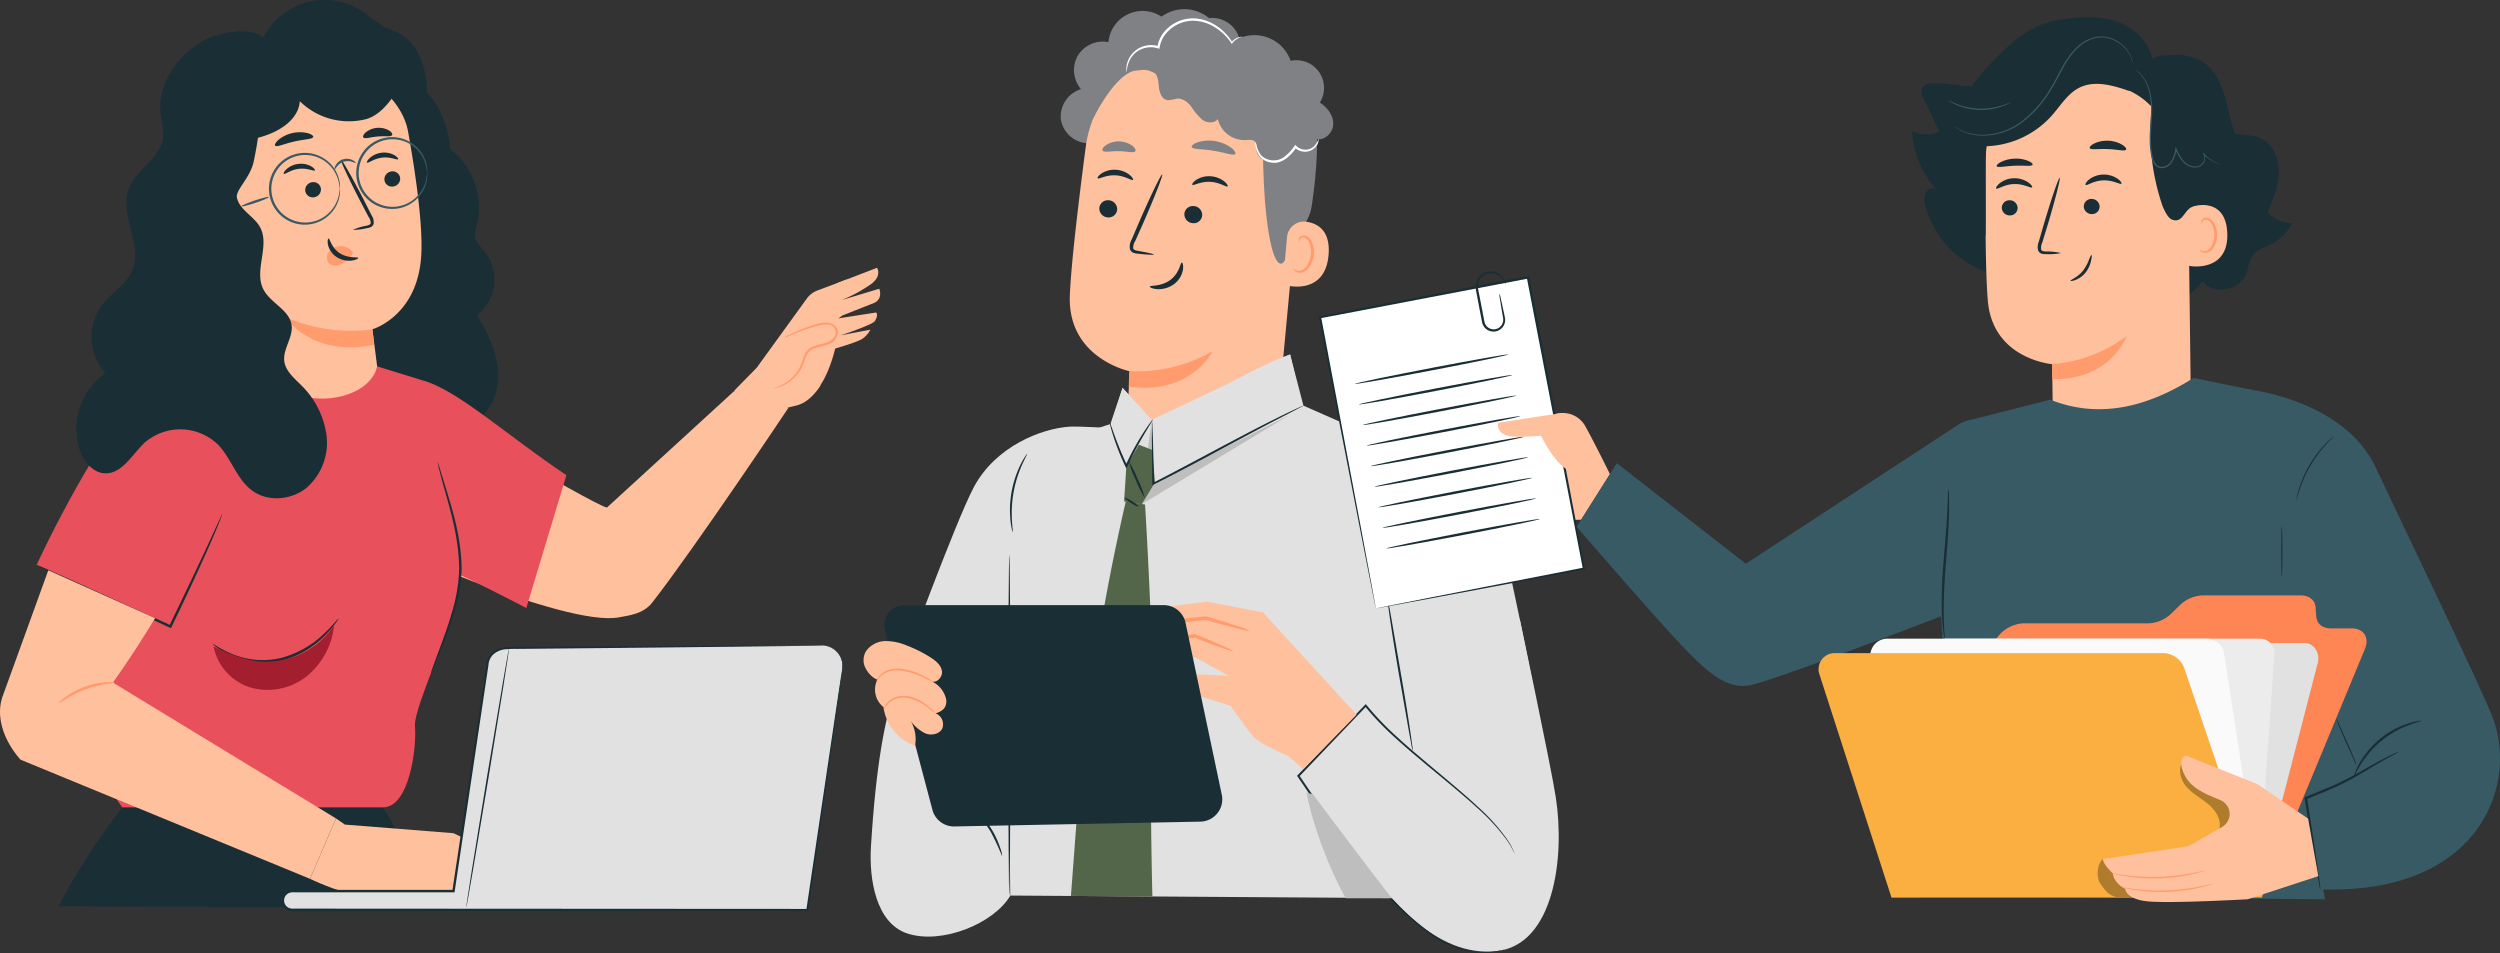<svg id="consejo" xmlns="http://www.w3.org/2000/svg" xmlns:xlink="http://www.w3.org/1999/xlink" width="636.629" height="242.717" viewBox="0 0 636.629 242.717">
  <rect x="0" y="0" width="636.629" height="242.717" fill="#333333" stroke="none"/>
  <defs>
    <clipPath id="clip-path">
      <rect id="Rectángulo_88" data-name="Rectángulo 88" width="636.629" height="242.717" fill="none"/>
    </clipPath>
    <clipPath id="clip-path-3">
      <rect id="Rectángulo_85" data-name="Rectángulo 85" width="120.978" height="76.883" fill="none"/>
    </clipPath>
    <clipPath id="clip-path-4">
      <rect id="Rectángulo_86" data-name="Rectángulo 86" width="40.115" height="34.74" fill="none"/>
    </clipPath>
  </defs>
  <g id="Grupo_76" data-name="Grupo 76" clip-path="url(#clip-path)">
    <g id="Grupo_75" data-name="Grupo 75">
      <g id="Grupo_74" data-name="Grupo 74" clip-path="url(#clip-path)">
        <path id="Trazado_232" data-name="Trazado 232" d="M268.619,8.232a7.19,7.19,0,0,0-7.277-4.022,9.83,9.83,0,0,0-12.1-.371,8.741,8.741,0,0,0-13.527,6.484,7.505,7.505,0,0,0-7.815,3.469,7.507,7.507,0,0,0,.831,8.509,7.269,7.269,0,0,0-5.093,7.92,7.269,7.269,0,0,0,7.368,5.863l35.9-19.717a7.19,7.19,0,0,0,1.716-8.136" transform="translate(46.544 0.403)" fill="#808184"/>
        <path id="Trazado_233" data-name="Trazado 233" d="M229.54,35.439A29.789,29.789,0,0,1,260.558,9.552l1.54.076c16.564,1.8,24.293,16.868,22.04,33.376l-5.154,55.2-.278,2.68-38.718,5.78.755-14.1S224.9,89.292,225.493,73.315c.288-7.717,2.174-23.559,4.047-37.876" transform="translate(46.943 1.981)" fill="#ffc09d"/>
        <path id="Trazado_234" data-name="Trazado 234" d="M238.027,79.109a38.78,38.78,0,0,0,21.227-5.084s-5.491,11.247-21.354,9.018Z" transform="translate(49.53 15.412)" fill="#ff9b6c"/>
        <path id="Trazado_235" data-name="Trazado 235" d="M231.707,44.16a2.284,2.284,0,0,0,2.084,2.41,2.183,2.183,0,0,0,2.453-1.939,2.283,2.283,0,0,0-2.082-2.412,2.185,2.185,0,0,0-2.455,1.94" transform="translate(48.239 8.787)" fill="#1a2e35"/>
        <path id="Trazado_236" data-name="Trazado 236" d="M231.365,37.955c.267.312,2.059-.882,4.513-.753,2.453.093,4.19,1.445,4.472,1.157.138-.127-.124-.678-.88-1.288a6.266,6.266,0,0,0-3.562-1.294,6.018,6.018,0,0,0-3.61.97c-.784.541-1.066,1.067-.933,1.207" transform="translate(48.163 7.448)" fill="#1a2e35"/>
        <path id="Trazado_237" data-name="Trazado 237" d="M249.632,45.377a2.282,2.282,0,0,0,2.084,2.409,2.181,2.181,0,0,0,2.453-1.939,2.283,2.283,0,0,0-2.082-2.41,2.185,2.185,0,0,0-2.455,1.94" transform="translate(51.971 9.041)" fill="#1a2e35"/>
        <path id="Trazado_238" data-name="Trazado 238" d="M251.31,39.325c.268.313,2.061-.88,4.514-.752,2.451.093,4.19,1.445,4.472,1.157.137-.127-.122-.677-.881-1.288a6.267,6.267,0,0,0-3.561-1.294,6.022,6.022,0,0,0-3.611.97c-.78.542-1.064,1.066-.933,1.206" transform="translate(52.315 7.733)" fill="#1a2e35"/>
        <path id="Trazado_239" data-name="Trazado 239" d="M244.249,57.16c.018-.139-1.493-.478-3.95-.917-.623-.1-1.211-.25-1.294-.683a3.191,3.191,0,0,1,.51-1.836l2.09-4.679c2.911-6.666,5.05-12.159,4.782-12.274s-2.848,5.2-5.758,11.861q-1.055,2.465-2.014,4.711a3.637,3.637,0,0,0-.447,2.443,1.572,1.572,0,0,0,.985.968,4.253,4.253,0,0,0,1.057.2c2.48.257,4.022.346,4.039.207" transform="translate(49.568 7.655)" fill="#1a2e35"/>
        <path id="Trazado_240" data-name="Trazado 240" d="M250.5,55.347c-.4-.043-.535,2.619-2.909,4.4s-5.194,1.344-5.234,1.716c-.045.164.607.549,1.8.64a6.638,6.638,0,0,0,4.362-1.281,5.779,5.779,0,0,0,2.268-3.7c.157-1.108-.106-1.783-.29-1.776" transform="translate(50.456 11.523)" fill="#1a2e35"/>
        <path id="Trazado_241" data-name="Trazado 241" d="M251.178,31.243c.209.679,2.675.484,5.536.975,2.872.433,5.152,1.391,5.564.811.184-.278-.19-.925-1.1-1.618a9.769,9.769,0,0,0-8.456-1.36c-1.078.373-1.636.871-1.548,1.192" transform="translate(52.292 6.168)" fill="#808184"/>
        <path id="Trazado_242" data-name="Trazado 242" d="M232.408,32.141c.4.579,2.123.085,4.157.158,2.036,0,3.736.561,4.16,0,.188-.274-.056-.847-.78-1.411a6.025,6.025,0,0,0-6.7-.126c-.745.538-1.011,1.1-.834,1.381" transform="translate(48.375 6.205)" fill="#808184"/>
        <path id="Trazado_243" data-name="Trazado 243" d="M230.413,28.545s4.707-9.79,9.645-11.885c5.978-2.535,8.172,4,13.813,2.72s11.347-3.713,16.818.87c5.989,5.016,2.911,8.173,2.942,15.278.132,28.8,4.974,37.186,7.138,23.73.237-1.474,4.409-2.449,5.331-8.682,1.194-8.082,2-17.926.47-23.78-1.287-4.933-3.889-8.427-8.672-12.373-7.55-6.231-18.311-6.892-25.662-6.519s-21.867,8.088-21.822,20.642" transform="translate(47.971 1.628)" fill="#808184"/>
        <path id="Trazado_244" data-name="Trazado 244" d="M271.451,50.679a4.339,4.339,0,0,1,4.887-3.945c2.964.431,6.194,2.287,5.692,8.431-.892,10.9-11.651,7.757-11.643,7.442,0-.213.651-7.371,1.064-11.929" transform="translate(56.293 9.721)" fill="#ffc09d"/>
        <path id="Trazado_245" data-name="Trazado 245" d="M272.629,58.089c.051-.03.179.149.488.321a1.906,1.906,0,0,0,1.417.146c1.185-.329,2.3-2.078,2.518-4.038a6.293,6.293,0,0,0-.309-2.762,2.2,2.2,0,0,0-1.309-1.574.97.97,0,0,0-1.164.429c-.172.292-.12.516-.179.53-.033.024-.219-.2-.094-.645a1.216,1.216,0,0,1,.484-.648,1.438,1.438,0,0,1,1.073-.192,2.681,2.681,0,0,1,1.845,1.852,6.466,6.466,0,0,1,.41,3.092c-.249,2.19-1.542,4.154-3.155,4.48a2.038,2.038,0,0,1-1.713-.43c-.315-.3-.353-.545-.313-.562" transform="translate(56.758 10.332)" fill="#ff9b6c"/>
        <path id="Trazado_246" data-name="Trazado 246" d="M279.215,38.252a10.378,10.378,0,0,1-4.73,1.905c-1.717.085-3.622-.994-3.825-2.7-.092-.766.138-1.638-.333-2.25-.561-.731-1.672-.567-2.592-.515a6.977,6.977,0,0,1-6.983-5.355c-.87,1.172-2.757,1.025-3.942.174a15.7,15.7,0,0,1-2.815-3.327c-.9-1.145-2.2-2.194-3.654-2.061a10.781,10.781,0,0,1-2.4.406c-1.427-.2-2.043-1.913-2.189-3.347s-.233-3.1-1.409-3.935c-1.09-.773-2.569-.431-3.9-.3s-3.018-.266-3.291-1.573a2.6,2.6,0,0,1,.586-1.956,7.08,7.08,0,0,1,8.479-2.262,9.594,9.594,0,0,1,17.7-.982,9.737,9.737,0,0,1,15.371,4.318,7.058,7.058,0,0,1,7.439,10.649c1.907,1.218,3.489,3.251,3.418,5.514s-2.385,4.4-4.536,3.7a3.909,3.909,0,0,1-6.946,3.558" transform="translate(49.367 0.986)" fill="#808184"/>
        <path id="Trazado_247" data-name="Trazado 247" d="M280.693,29.263a2.622,2.622,0,0,1-.784,2.065,3.521,3.521,0,0,1-2.253,1.2,3.788,3.788,0,0,1-3.066-1.06l.465-.046a10.949,10.949,0,0,1-2.315,2.613,6.285,6.285,0,0,1-2.05,1.138,4.263,4.263,0,0,1-2.207.1A4.306,4.306,0,0,1,265.42,33.3a6.3,6.3,0,0,1-.77-2.316,2.163,2.163,0,0,1-.041-.886c.048-.008.126.3.28.834a7.355,7.355,0,0,0,.9,2.126c.957,1.618,4.288,2.584,6.552.48a10.972,10.972,0,0,0,2.2-2.448l.208-.312.257.266a3.32,3.32,0,0,0,2.592.969,3.221,3.221,0,0,0,2.027-.942,5.318,5.318,0,0,0,1.057-1.81" transform="translate(55.085 6.092)" fill="#fff"/>
        <path id="Trazado_248" data-name="Trazado 248" d="M266.965,8.592c0,.039-.289.063-.786.245a3.746,3.746,0,0,0-1.766,1.357l-.141.2-.141-.21a13.609,13.609,0,0,0-5.066-4.537,10.636,10.636,0,0,0-4.25-1.156,8.884,8.884,0,0,0-4.689,1.091,9.025,9.025,0,0,0-2.883,2.473,7.4,7.4,0,0,0-1.364,3.232l-.051.343-.327-.108a6.132,6.132,0,0,0-4.565.327,5.985,5.985,0,0,0-2.613,2.536,8.164,8.164,0,0,0-.841,3.2,2.217,2.217,0,0,1-.088-.9,6.089,6.089,0,0,1,.615-2.461,6.224,6.224,0,0,1,2.709-2.81,6.564,6.564,0,0,1,4.964-.443l-.378.236a7.89,7.89,0,0,1,1.444-3.518,9.5,9.5,0,0,1,3.077-2.659,9.36,9.36,0,0,1,5.021-1.147,10.961,10.961,0,0,1,4.472,1.276,13.286,13.286,0,0,1,5.1,4.842l-.281-.008a3.72,3.72,0,0,1,1.989-1.33,1.637,1.637,0,0,1,.841-.072" transform="translate(49.424 0.805)" fill="#fff"/>
        <path id="Trazado_249" data-name="Trazado 249" d="M290.755,152.524l14.492,13.967-4.682-26.713,29.415-9.306s7.812,36.661,9.17,45.333c2.438,15.559-.555,37.675-15.053,39.231-15.686,1.683-27.529-13.787-35.067-23.938-5.794-7.8-15.146-21.45-15.146-21.45Z" transform="translate(57.022 27.164)" fill="#e1e1e1"/>
        <path id="Trazado_250" data-name="Trazado 250" d="M197.51,129.06c-4.72,14.864-11.32,17.11-13.926,59.686-.509,8.3,1.283,19.381,9.159,22.058,8.749,2.973,22.139-2.443,26.339-9.623V171.86Z" transform="translate(38.205 26.87)" fill="#e1e1e1"/>
        <path id="Trazado_251" data-name="Trazado 251" d="M212.424,182.578a64.835,64.835,0,0,0-2.9-6.257,64.951,64.951,0,0,0-4-5.617,6.294,6.294,0,0,1,1.521,1.37,22.982,22.982,0,0,1,4.937,8.5,6.33,6.33,0,0,1,.436,2" transform="translate(42.789 35.539)" fill="#1a2e35"/>
        <path id="Trazado_252" data-name="Trazado 252" d="M189.212,154.346c.248-.88,14.767-40.4,19.4-49.047C214.15,94.951,225.8,90.375,233.03,89.93s84.608,5.72,84.608,5.72,21.674,5.445,26.058,25.056c5.5,24.593,9.923,48.843,9.923,48.843l-38.781,8.374-4.563-11.489L237.407,182.69l-17.793-26.319Z" transform="translate(39.393 18.718)" fill="#e1e1e1"/>
        <path id="Trazado_253" data-name="Trazado 253" d="M317.852,101.068,287.629,87.743l-3.388-13.034L248.963,91.387l-7.391-8.164-3.094,9.2-7.73,2.528-15.21,30-2.8,69.5L213,212.5l104.267.695-.846-29.557Z" transform="translate(44.291 15.554)" fill="#e1e1e1"/>
        <path id="Trazado_254" data-name="Trazado 254" d="M278,74.709s-3.945,1.142-14.076,6.547c-9.924,5.3-21.2,10.132-21.2,10.132l.858,15.93,37.545-18.849" transform="translate(50.533 15.554)" fill="#e1e1e1"/>
        <path id="Trazado_255" data-name="Trazado 255" d="M237.145,81.756l7.389,8.164L240.586,107,234,91.563" transform="translate(48.718 17.021)" fill="#e1e1e1"/>
        <path id="Trazado_256" data-name="Trazado 256" d="M243.016,90.494c-.326.244-2.379,19.707-2.379,19.707L278.27,87.463l-34.258,17.2Z" transform="translate(50.1 18.209)" fill="#bfbebe"/>
        <path id="Trazado_257" data-name="Trazado 257" d="M246.465,206.288s-.774-28.86-.088-46.949c.565-14.886-1.781-52.865-1.781-52.865l-4.905-.79A554.269,554.269,0,0,0,227.1,187.843L225.72,206.15" transform="translate(46.994 22.003)" fill="#546649"/>
        <path id="Trazado_258" data-name="Trazado 258" d="M292.344,125.575a9.011,9.011,0,0,1,.349,1.538c.2,1.09.455,2.512.765,4.225l2.4,13.955c.95,5.449,1.759,10.394,2.29,13.98.268,1.793.475,3.245.6,4.252a9.153,9.153,0,0,1,.15,1.571,9.1,9.1,0,0,1-.35-1.538c-.2-1.09-.455-2.511-.767-4.224-.64-3.66-1.495-8.547-2.441-13.951-.94-5.451-1.714-10.4-2.248-13.985-.243-1.725-.446-3.156-.6-4.252a9.059,9.059,0,0,1-.149-1.571" transform="translate(60.862 26.144)" fill="#1a2e35"/>
        <path id="Trazado_259" data-name="Trazado 259" d="M303.533,98.433c.058.074-1.02.912-2.543,2.483a30.779,30.779,0,0,0-7.977,14.838c-.468,2.136-.574,3.5-.667,3.49a3.374,3.374,0,0,1-.007-.963,19.678,19.678,0,0,1,.312-2.6,27.758,27.758,0,0,1,8.078-15.028,19.9,19.9,0,0,1,2-1.7,3.384,3.384,0,0,1,.807-.524" transform="translate(60.859 20.493)" fill="#1a2e35"/>
        <path id="Trazado_260" data-name="Trazado 260" d="M244.044,95.044l-3.36-1.311L237.5,99.2l-.575,8.976,4.487.723,3.375-5.538Z" transform="translate(49.326 19.515)" fill="#546649"/>
        <path id="Trazado_261" data-name="Trazado 261" d="M212.78,116.919c.144,0,.261,19.43.261,43.392s-.117,43.4-.261,43.4-.261-19.427-.261-43.4.116-43.392.261-43.392" transform="translate(44.246 24.342)" fill="#1a2e35"/>
        <path id="Trazado_262" data-name="Trazado 262" d="M244.915,88.4c.064.045-.724,1.252-1.916,3.246s-2.769,4.793-4.272,8l-.358.77-.234.505-.238-.5a62.532,62.532,0,0,1-3.141-7.955c-.326-1.035-.559-1.879-.7-2.465a3.28,3.28,0,0,1-.169-.923c.071-.022.475,1.242,1.209,3.273s1.828,4.823,3.274,7.846l-.472,0c.114-.246.236-.51.358-.776a66.5,66.5,0,0,1,4.432-7.974c.639-.977,1.184-1.749,1.574-2.273a3.736,3.736,0,0,1,.656-.778" transform="translate(48.692 18.404)" fill="#1a2e35"/>
        <path id="Trazado_263" data-name="Trazado 263" d="M281.376,85.5a2.65,2.65,0,0,1-.516.311c-.4.208-.9.472-1.522.795l-5.608,2.907c-4.733,2.46-11.212,5.967-18.394,9.8-4.372,2.331-8.515,4.488-12.118,6.292l-.332.166,0-.368c-.046-4.675-.085-8.612-.112-11.46,0-1.337,0-2.418.006-3.231a6.812,6.812,0,0,1,.052-1.147,6.79,6.79,0,0,1,.093,1.145c.031.809.073,1.891.123,3.226.075,2.848.178,6.785.3,11.456l-.336-.2c3.582-1.835,7.71-4.011,12.082-6.342,7.178-3.835,13.691-7.291,18.47-9.67,2.387-1.194,4.335-2.13,5.688-2.76.638-.29,1.156-.524,1.566-.709a2.834,2.834,0,0,1,.562-.215" transform="translate(50.543 17.8)" fill="#1a2e35"/>
        <path id="Trazado_264" data-name="Trazado 264" d="M217.247,95.658c.075.046-.515,1.048-1.276,2.749a30.339,30.339,0,0,0-2.6,14.164c.105,1.861.3,3.006.214,3.023a2.491,2.491,0,0,1-.236-.788A18.113,18.113,0,0,1,213,112.6a26.3,26.3,0,0,1,2.639-14.351,18.233,18.233,0,0,1,1.109-1.938c.294-.439.47-.672.5-.652" transform="translate(44.318 19.915)" fill="#1a2e35"/>
        <path id="Trazado_265" data-name="Trazado 265" d="M240.568,107.152c-.077.122-.93-.278-1.905-.894s-1.7-1.214-1.627-1.336.93.278,1.907.894,1.7,1.214,1.626,1.336" transform="translate(49.349 21.84)" fill="#1a2e35"/>
        <path id="Trazado_266" data-name="Trazado 266" d="M242,106.551a24.864,24.864,0,0,1-2.282-4.544,24.963,24.963,0,0,1-1.8-4.754A24.867,24.867,0,0,1,240.2,101.8a24.966,24.966,0,0,1,1.8,4.754" transform="translate(49.53 20.247)" fill="#1a2e35"/>
        <path id="Trazado_267" data-name="Trazado 267" d="M328.783,186.466a1.167,1.167,0,0,1-.133-.227l-.353-.684c-.156-.311-.342-.684-.562-1.121L326.779,183a51.69,51.69,0,0,0-7.532-8.183c-3.507-3.227-7.958-6.858-12.965-11.007-2.49-2.093-5.142-4.288-7.8-6.732a73.63,73.63,0,0,1-7.823-8.138l.377.018c-4.712,4.929-9.82,10.271-15.112,15.806l-2.019,2.108.027-.329c5.712,8.352,10.906,16.436,16.37,23.213a110.95,110.95,0,0,0,8.219,9.186,68.466,68.466,0,0,0,7.991,7.116c5.222,3.944,10.469,5.637,14.114,5.547.454,0,.884.019,1.287,0l1.124-.121.964-.1.783-.176,1.067-.231a2.086,2.086,0,0,1,.368-.063,2.03,2.03,0,0,1-.354.112l-1.058.282-.784.2-.967.128-1.132.145c-.4.023-.84.012-1.3.019-3.686.155-9.037-1.514-14.328-5.454a67.964,67.964,0,0,1-8.079-7.108,109.839,109.839,0,0,1-8.287-9.19c-5.506-6.784-10.723-14.877-16.43-23.213l-.12-.176.146-.153,2.019-2.108,15.129-15.79.2-.208.179.226a73.815,73.815,0,0,0,7.748,8.1c2.636,2.444,5.276,4.648,7.753,6.75,4.983,4.171,9.417,7.836,12.9,11.1a49.592,49.592,0,0,1,7.457,8.32q.524.821.929,1.461.31.671.529,1.148l.314.7a1.127,1.127,0,0,1,.093.244" transform="translate(56.917 30.898)" fill="#1a2e35"/>
        <path id="Trazado_268" data-name="Trazado 268" d="M277.039,167.544l-1.646-.5c1.421,8.161,5.894,19.694,9.939,26.923h11.785c-4.464-5.584-20.078-26.423-20.078-26.423" transform="translate(57.336 34.778)" fill="#bfbebe"/>
        <path id="Trazado_269" data-name="Trazado 269" d="M296.334,155.589l-23.862-26.061-14.307-2.716L241.93,128.87a3.486,3.486,0,0,0,2.056,3.942l-6,.343a3.412,3.412,0,0,0,2.228,4.456l-4.285.753a6.163,6.163,0,0,0,6.685,3.533,93.223,93.223,0,0,1,12.684-.857l8.4,4.627-12.512-.513-9.084,1.713s-1.2,2.323.857,2.876,9.941,0,9.941,0l11.34,3.6s4.432,6.29,5.975,8,8.91,4.891,8.91,4.891l3.631,3.251Z" transform="translate(49.12 26.402)" fill="#ffc09d"/>
        <path id="Trazado_270" data-name="Trazado 270" d="M237.633,132.511a23.329,23.329,0,0,0,4.661-.173c2.867-.225,6.82-.6,11.182-1.069l4.185-.469-.173-.014c3.245.915,6.064,1.675,8.079,2.178a14.056,14.056,0,0,0,3.256.651,14.126,14.126,0,0,0-3.1-1.195c-1.972-.655-4.758-1.526-7.987-2.494l-.082-.024-.091.01-4.19.435c-4.36.47-8.3.947-11.152,1.339a23.315,23.315,0,0,0-4.591.825" transform="translate(49.474 27.045)" fill="#ff9b6c"/>
        <path id="Trazado_271" data-name="Trazado 271" d="M236.777,136.763a19.242,19.242,0,0,0,4.225-.288c2.592-.295,6.164-.766,10.1-1.342l3.919-.592-.23-.028c5.633,2.2,9.786,3.67,9.865,3.474s-3.942-2-9.534-4.3l-.109-.045-.122.017-3.924.557c-3.937.576-7.494,1.15-10.063,1.611a19.256,19.256,0,0,0-4.13.936" transform="translate(49.296 27.824)" fill="#ff9b6c"/>
        <path id="Trazado_272" data-name="Trazado 272" d="M186.544,133.979l12.1,45.7a5.683,5.683,0,0,0,5.6,4.227l62.635-1.23a5.683,5.683,0,0,0,5.449-6.854L263.1,132.054a5.684,5.684,0,0,0-5.561-4.511H191.5a5.125,5.125,0,0,0-4.954,6.436" transform="translate(38.802 26.554)" fill="#1a2e35"/>
        <path id="Trazado_273" data-name="Trazado 273" d="M182.9,142.408a4.086,4.086,0,0,1-.025-5.033,6.221,6.221,0,0,1,4.771-2.254,13.6,13.6,0,0,1,5.305,1.1,34.444,34.444,0,0,1,6.018,3c1.342.843,2.734,1.94,3,3.5s-1.437,3.349-2.815,2.564a6.637,6.637,0,0,1,3.883,4.627c.288,1.979-.77,3.043-2.687,3.612a2.981,2.981,0,0,1,1.723,3.814c-.7,1.487-2.752,1.9-4.289,1.308a9.969,9.969,0,0,1-3.739-3.136,9.149,9.149,0,0,1,1.067,6.284,12.286,12.286,0,0,1-8.037-9.869,5.683,5.683,0,0,1-1.544-6.987c-1.707-.533-3.642-3.135-3.507-4.919" transform="translate(37.895 28.13)" fill="#ffc09d"/>
        <path id="Trazado_274" data-name="Trazado 274" d="M199.426,151.149a16.437,16.437,0,0,1-1.832-1.4,12.314,12.314,0,0,0-4.823-2.468,6.58,6.58,0,0,0-2.935,0,5.492,5.492,0,0,0-2.142,1.069,6.82,6.82,0,0,0-1.394,1.759,1.27,1.27,0,0,1,.163-.61,4.289,4.289,0,0,1,1.015-1.4,5.483,5.483,0,0,1,2.251-1.237,6.69,6.69,0,0,1,3.139-.044A11.341,11.341,0,0,1,197.8,149.5a8.788,8.788,0,0,1,1.624,1.654" transform="translate(38.785 30.535)" fill="#ff9b6c"/>
        <path id="Trazado_275" data-name="Trazado 275" d="M199.276,144.276a9.8,9.8,0,0,1-2.223-.927,25.792,25.792,0,0,0-2.366-1.034,20.1,20.1,0,0,0-3.043-.788,8.705,8.705,0,0,0-3.091-.03,5.635,5.635,0,0,0-2.291.994,5.833,5.833,0,0,0-1.495,1.785,1.329,1.329,0,0,1,.178-.633,4.1,4.1,0,0,1,1.114-1.409,5.65,5.65,0,0,1,2.407-1.156,8.632,8.632,0,0,1,3.255-.008,17.83,17.83,0,0,1,3.116.846,19.768,19.768,0,0,1,2.366,1.142,16.964,16.964,0,0,1,2.073,1.219" transform="translate(38.466 29.339)" fill="#ff9b6c"/>
        <path id="Trazado_276" data-name="Trazado 276" d="M326.594,89.164l1.734-1.1a6.526,6.526,0,0,1,9.223,2.379c2.791,5.08,6.252,12.177,6.252,12.177l-7.324,11.6-2.457.072c-2.665,1.7-8.892-1.734-13.106-4.289s-2.139-5.132-2.139-5.132c-2.642-3.639,1-5.14,1-5.14-2.241-3.312,1.069-5.553,1.069-5.553" transform="translate(66.168 18.122)" fill="#ffc09d"/>
        <rect id="Rectángulo_84" data-name="Rectángulo 84" width="53.934" height="75.52" transform="translate(336.139 80.771) rotate(-10.849)" fill="#fff"/>
        <path id="Trazado_277" data-name="Trazado 277" d="M292.487,142.836a2.426,2.426,0,0,1-.081-.332c-.052-.25-.122-.585-.211-1.019-.187-.932-.456-2.27-.8-4-.7-3.542-1.708-8.681-2.985-15.173-2.546-13.1-6.152-31.66-10.415-53.593l-.054-.28.282-.054,52.959-10.178h.006l.309-.059.058.309c5.3,27.773,10.2,53.46,14.156,74.182l.047.251-.25.047-38.653,7.271L296.2,142.182l-2.778.5c-.625.11-.935.151-.935.151s.339-.083.977-.215l2.815-.569,10.684-2.114,38.445-7.5-.2.3c-3.987-20.715-8.929-46.394-14.272-74.159l.368.249H331.3l-52.97,10.122.227-.335c4.134,21.88,7.632,40.394,10.1,53.463,1.219,6.532,2.183,11.7,2.848,15.266.323,1.759.571,3.122.745,4.069.079.448.14.8.185,1.056a3.135,3.135,0,0,1,.054.371" transform="translate(57.866 12.106)" fill="#1a2e35"/>
        <path id="Trazado_278" data-name="Trazado 278" d="M285.534,82.212c-.033-.17,8.711-1.99,19.528-4.063s19.615-3.615,19.648-3.445-8.709,1.99-19.529,4.063-19.614,3.615-19.646,3.445" transform="translate(59.447 15.55)" fill="#1a2e35"/>
        <path id="Trazado_279" data-name="Trazado 279" d="M286.365,86.547c-.033-.17,8.711-1.99,19.528-4.063s19.615-3.615,19.648-3.445-8.709,1.99-19.529,4.063-19.614,3.615-19.646,3.445" transform="translate(59.62 16.453)" fill="#1a2e35"/>
        <path id="Trazado_280" data-name="Trazado 280" d="M287.2,90.882c-.033-.17,8.711-1.99,19.528-4.062s19.615-3.616,19.648-3.446-8.709,1.99-19.529,4.063-19.614,3.615-19.646,3.445" transform="translate(59.793 17.355)" fill="#1a2e35"/>
        <path id="Trazado_281" data-name="Trazado 281" d="M288.026,95.217c-.033-.17,8.711-1.99,19.528-4.062s19.615-3.616,19.648-3.446-8.709,1.99-19.529,4.063-19.614,3.615-19.646,3.445" transform="translate(59.966 18.258)" fill="#1a2e35"/>
        <path id="Trazado_282" data-name="Trazado 282" d="M288.857,99.552c-.033-.17,8.711-1.99,19.528-4.063S328,91.874,328.033,92.044s-8.709,1.99-19.529,4.063-19.614,3.615-19.646,3.445" transform="translate(60.139 19.161)" fill="#1a2e35"/>
        <path id="Trazado_283" data-name="Trazado 283" d="M289.688,103.887c-.033-.17,8.711-1.99,19.528-4.063s19.615-3.615,19.648-3.445-8.709,1.99-19.529,4.063-19.614,3.615-19.646,3.445" transform="translate(60.312 20.063)" fill="#1a2e35"/>
        <path id="Trazado_284" data-name="Trazado 284" d="M290.518,108.222c-.033-.17,8.711-1.99,19.528-4.063s19.615-3.615,19.648-3.445-8.709,1.99-19.529,4.063-19.614,3.615-19.646,3.445" transform="translate(60.485 20.966)" fill="#1a2e35"/>
        <path id="Trazado_285" data-name="Trazado 285" d="M291.349,112.557c-.033-.17,8.711-1.99,19.528-4.063s19.615-3.615,19.648-3.445-8.709,1.99-19.529,4.063-19.614,3.615-19.646,3.445" transform="translate(60.658 21.868)" fill="#1a2e35"/>
        <path id="Trazado_286" data-name="Trazado 286" d="M292.18,116.892c-.033-.17,8.711-1.99,19.528-4.063s19.615-3.615,19.648-3.445-8.709,1.99-19.529,4.063-19.614,3.615-19.646,3.445" transform="translate(60.831 22.771)" fill="#1a2e35"/>
        <path id="Trazado_287" data-name="Trazado 287" d="M317.063,62.846a5.738,5.738,0,0,1,.377,1.319q.328,1.49.8,3.643.121.585.251,1.211A2.968,2.968,0,0,1,313,71.044a3.036,3.036,0,0,1-.338-.889c-.056-.284-.112-.569-.168-.858q-.167-.861-.337-1.746c-.224-1.179-.441-2.331-.654-3.445q-.154-.834-.306-1.64a6.011,6.011,0,0,1-.167-1.66,3.9,3.9,0,0,1,3.981-3.605,3.769,3.769,0,0,1,3.2,1.926,3.15,3.15,0,0,1,.356.974c.037.234.043.356.021.36a10.315,10.315,0,0,0-.586-1.207,3.577,3.577,0,0,0-3-1.608,3.523,3.523,0,0,0-2.209.824,3.416,3.416,0,0,0-1.19,2.378,5.474,5.474,0,0,0,.179,1.505q.156.8.321,1.636.323,1.673.666,3.443l.333,1.747q.082.428.162.851a2.443,2.443,0,0,0,.265.707,2.408,2.408,0,0,0,2.454,1.189,2.441,2.441,0,0,0,1.931-1.621,2.512,2.512,0,0,0,.1-1.2q-.109-.629-.211-1.217-.357-2.173-.6-3.68a5.809,5.809,0,0,1-.137-1.365" transform="translate(64.752 11.909)" fill="#1a2e35"/>
        <path id="Trazado_288" data-name="Trazado 288" d="M331.847,87.056c-.4.04-16.091,2.474-16.091,2.474-.278,1.444.57,3.49,4.266,3.55,3.5.056,6.666-.237,6.666-.237s3.884,8.1,7.7,9,1.942-7.775,1.942-7.775Z" transform="translate(65.729 18.125)" fill="#ffc09d"/>
        <path id="Trazado_289" data-name="Trazado 289" d="M493.528,52.565c1.359-3.17,2.74-6.438,2.868-9.9s-1.292-7.213-4.281-8.785c-2.763-1.452-6.157-.772-9.089-1.815-3.616-1.287-5.9-4.933-7.507-8.517s.627-4.89-2.087-7.671c-3.6-3.69-5.941-4.221-10.5-1.966-3.278-2.323-14.666-6.53-17.951-6.632-4.873-.149-10.419.239-13.822,3.731-2.639,2.71-4.314,6.156-7.555,8.108-4.457,2.685-10.138.4-15.338.592-1.06.039-2.3.309-2.733,1.276a3.222,3.222,0,0,0,.419,2.628q2.008,4.194,4.017,8.386a7.986,7.986,0,0,1-6.958-.169,23.637,23.637,0,0,0,6.177,14.873,2.007,2.007,0,0,0-2.772,1.054,5.031,5.031,0,0,0,.047,3.324,24.329,24.329,0,0,0,33.048,16.023l28.658,2.159a7.317,7.317,0,0,0,4.942,4.591c3.21-2.375,3.722-3.709,3.722-3.709,1.975,1.469.424.73,1.975,1.469,3.553,1.7,8.809-.317,9.61-4.275a8.371,8.371,0,0,1,1.905-4.369c1.137-1.153,2.756-1.6,4.186-2.317a11.777,11.777,0,0,0,5.248-5.376,8.5,8.5,0,0,1-6.236-2.714" transform="translate(83.906 1.51)" fill="#1a2e35"/>
        <path id="Trazado_290" data-name="Trazado 290" d="M470.031,39.489l.735,59.156c.126,10.061-1.746,24.863-17.66,24.335-13.773-1.5-17.427-14.537-17.535-23.925-.051-4.453-.1-8.167-.138-8.624,0,0-15.077-1.23-16.349-16.121-.615-7.2-.674-22.122-.573-35.626a27.839,27.839,0,0,1,25.82-27.537l1.438-.105c15.574-.227,24.466,12.873,24.262,28.447" transform="translate(87.124 2.298)" fill="#ffc09d"/>
        <path id="Trazado_291" data-name="Trazado 291" d="M432.511,77.983A36.111,36.111,0,0,0,451.5,70.829S447.559,82.06,432.588,81.8Z" transform="translate(90.047 14.746)" fill="#ff9b6c"/>
        <path id="Trazado_292" data-name="Trazado 292" d="M439.584,39.426c.3.3,2.015-1.083,4.51-1.15,2.492-.1,4.358,1.157,4.62.836.129-.143-.179-.694-.992-1.265a6.245,6.245,0,0,0-3.709-1.051,6.025,6.025,0,0,0-3.58,1.3c-.75.626-.994,1.195-.849,1.329" transform="translate(91.511 7.66)" fill="#1a2e35"/>
        <path id="Trazado_293" data-name="Trazado 293" d="M439.2,43.9a2.019,2.019,0,0,0,2.09,1.89,1.932,1.932,0,0,0,1.943-1.967,2.021,2.021,0,0,0-2.089-1.891A1.932,1.932,0,0,0,439.2,43.9" transform="translate(91.44 8.73)" fill="#1a2e35"/>
        <path id="Trazado_294" data-name="Trazado 294" d="M435.431,56.639a15.236,15.236,0,0,0-3.77-.4c-.588-.017-1.151-.093-1.278-.484a2.987,2.987,0,0,1,.263-1.763q.671-2.184,1.405-4.58c1.939-6.516,3.3-11.857,3.034-11.933s-2.049,5.144-3.987,11.662q-.7,2.409-1.33,4.6a3.4,3.4,0,0,0-.135,2.319,1.466,1.466,0,0,0,1.023.784,3.943,3.943,0,0,0,1,.066,14.945,14.945,0,0,0,3.771-.271" transform="translate(89.414 7.803)" fill="#1a2e35"/>
        <path id="Trazado_295" data-name="Trazado 295" d="M440.459,31.531c.24.553,2.239.137,4.63.26,2.395.072,4.358.65,4.636.118.122-.255-.25-.765-1.063-1.258a7.554,7.554,0,0,0-3.5-.986,7.466,7.466,0,0,0-3.557.7c-.845.425-1.249.9-1.144,1.167" transform="translate(91.698 6.175)" fill="#1a2e35"/>
        <path id="Trazado_296" data-name="Trazado 296" d="M420.848,35.369c.261.451,2.207-.05,4.567-.122,2.36-.116,4.317.228,4.567-.243.109-.225-.28-.629-1.1-.987a8.216,8.216,0,0,0-3.489-.576,8.511,8.511,0,0,0-3.47.854c-.811.423-1.189.859-1.072,1.074" transform="translate(87.614 6.961)" fill="#1a2e35"/>
        <path id="Trazado_297" data-name="Trazado 297" d="M460.806,43.922c.246-.128,10.021-3.777,10.439,6.437s-9.922,8.526-9.952,8.235-.487-14.672-.487-14.672" transform="translate(95.938 8.991)" fill="#ffc09d"/>
        <path id="Trazado_298" data-name="Trazado 298" d="M463.661,54.036c.044-.035.184.117.489.243a1.777,1.777,0,0,0,1.331-.028c1.063-.44,1.9-2.19,1.875-4.033a5.885,5.885,0,0,0-.6-2.526,2.061,2.061,0,0,0-1.4-1.312.906.906,0,0,0-1.029.532c-.126.291-.052.492-.105.512-.028.027-.227-.162-.162-.588a1.137,1.137,0,0,1,.376-.656,1.346,1.346,0,0,1,.974-.3,2.5,2.5,0,0,1,1.923,1.507,6.048,6.048,0,0,1,.733,2.822c.019,2.06-.956,4.029-2.415,4.516a1.905,1.905,0,0,1-1.638-.2c-.326-.239-.389-.466-.355-.486" transform="translate(96.531 9.551)" fill="#ff9b6c"/>
        <path id="Trazado_299" data-name="Trazado 299" d="M436.4,60.323c-.111-.257,1.89-.858,3.3-2.734a11.467,11.467,0,0,0,1.414-2.668c.3-.742.524-1.207.634-1.173s.078.535-.086,1.341a7.538,7.538,0,0,1-1.315,2.988,6.108,6.108,0,0,1-2.61,2c-.779.315-1.307.335-1.334.248" transform="translate(90.856 11.19)" fill="#1a2e35"/>
        <path id="Trazado_300" data-name="Trazado 300" d="M484.9,35.622c-2.129-3.6-2.624-7.9-3.788-11.92s-3.4-8.183-7.343-9.588l-.088.039c-3.54-1.423-7.9-1.444-10.809,1.014-.72-5.309-5.373-9.512-10.555-10.873s-13.492-.549-18.461,1.452c-3.842,1.546-7.556,4.714-12.07,9.368a50.169,50.169,0,0,0-5.212,6.316l-4.505,13.914a5.88,5.88,0,0,0-1.266,1.272,2.619,2.619,0,0,0,3.828,3.5l.04-.036a25.826,25.826,0,0,1,1.179,2.386v.018l.08.151c.231.5.47.993.759,1.484l0-.033,3.481,15.375c.22-4.194-.086-18.779.135-22.973a23.385,23.385,0,0,0,16.665-7.7c2.289-2.537,4.09-5.715,7.152-7.231,3.95-1.954,8.657-.532,12.819.913l-.176-.158a18.684,18.684,0,0,1,5.768,4.163,58.115,58.115,0,0,0,2.518,24.6c.39,1.189,1.456,3.638,2.623,4.09,2.294.886,2.912-1.45,4.292-2.691,1.016-.913,2.524-1.031,4.172-1.027a91.419,91.419,0,0,0,2.8-10.6,9.322,9.322,0,0,0,4.288.286l-1.319-3.158a4.888,4.888,0,0,0,1.835.831,1.662,1.662,0,0,0,1.74-.759c.389-.783-.14-1.687-.585-2.439" transform="translate(85.422 0.754)" fill="#1a2e35"/>
        <path id="Trazado_301" data-name="Trazado 301" d="M449.935,14.592a13.257,13.257,0,0,1,1.495,1.368,10.681,10.681,0,0,1,2.286,4.946,18.744,18.744,0,0,1,.381,3.785c.006,1.373-.1,2.839-.209,4.389a39.026,39.026,0,0,0-.111,4.885,17.06,17.06,0,0,0,.336,2.577,5.355,5.355,0,0,0,1.051,2.5,2.242,2.242,0,0,0,2.1.706,3.334,3.334,0,0,0,1.891-1.067,7.727,7.727,0,0,0,1.437-3.788l-.313.037a12.426,12.426,0,0,0,1.812,3.12,4.423,4.423,0,0,0,2.9,1.578,2.847,2.847,0,0,0,1.537-.268,2.472,2.472,0,0,0,1.043-1.027,2.555,2.555,0,0,0,.317-1.322,1.86,1.86,0,0,0-.478-1.159l-.158.143a9.638,9.638,0,0,0,3.2,2.4,8.829,8.829,0,0,0,.992.384,1.6,1.6,0,0,0,.355.088,1.706,1.706,0,0,0-.336-.143c-.222-.091-.551-.224-.962-.433a9.913,9.913,0,0,1-3.088-2.436l-.158.14a1.91,1.91,0,0,1,.1,2.213,2.225,2.225,0,0,1-.942.91,2.591,2.591,0,0,1-1.392.227,4.153,4.153,0,0,1-2.691-1.5,12.233,12.233,0,0,1-1.745-3.053l-.215-.477-.1.515a7.473,7.473,0,0,1-1.368,3.62,3.013,3.013,0,0,1-1.693.956,1.9,1.9,0,0,1-1.787-.6,5.074,5.074,0,0,1-.97-2.338,17.023,17.023,0,0,1-.335-2.524,40.024,40.024,0,0,1,.092-4.845c.1-1.548.2-3.023.178-4.412a18.677,18.677,0,0,0-.429-3.836,10.522,10.522,0,0,0-2.426-4.984,6.06,6.06,0,0,0-1.595-1.277" transform="translate(93.674 3.038)" fill="#375a64"/>
        <path id="Trazado_302" data-name="Trazado 302" d="M411.792,30.528s.037.039.12.1l.372.272a5.079,5.079,0,0,0,.631.4,8.22,8.22,0,0,0,.906.477A13.221,13.221,0,0,0,420.2,32.93a16.873,16.873,0,0,0,8.99-3.32,29.241,29.241,0,0,0,7.724-8.9c1.084-1.8,1.967-3.654,2.94-5.361a19.806,19.806,0,0,1,3.329-4.536,10.177,10.177,0,0,1,4.293-2.6,7.283,7.283,0,0,1,2.264-.261,7.958,7.958,0,0,1,2.072.4,8.613,8.613,0,0,1,4.787,4.05,10.242,10.242,0,0,1,.768,2.234.491.491,0,0,0-.012-.156c-.018-.124-.042-.274-.07-.457a7.419,7.419,0,0,0-.565-1.682,8.476,8.476,0,0,0-1.667-2.262,8.734,8.734,0,0,0-3.161-1.961,8.184,8.184,0,0,0-2.138-.434,7.555,7.555,0,0,0-2.355.25,10.417,10.417,0,0,0-4.438,2.653,19.91,19.91,0,0,0-3.4,4.6c-.986,1.72-1.869,3.564-2.943,5.352A29.245,29.245,0,0,1,429,29.35a16.771,16.771,0,0,1-8.817,3.335,13.4,13.4,0,0,1-6.3-1.026,20.788,20.788,0,0,1-2.085-1.131" transform="translate(85.733 1.597)" fill="#375a64"/>
        <path id="Trazado_303" data-name="Trazado 303" d="M410.67,21.172a2.319,2.319,0,0,0,.534.372,11.558,11.558,0,0,0,1.582.8,15.392,15.392,0,0,0,2.506.823,16.232,16.232,0,0,0,6.426.205,15.379,15.379,0,0,0,2.553-.661,11.651,11.651,0,0,0,1.63-.7,2.422,2.422,0,0,0,.557-.337c-.029-.059-.852.364-2.264.8a17.7,17.7,0,0,1-2.525.578,19.048,19.048,0,0,1-3.163.187,19.187,19.187,0,0,1-3.144-.389,17.527,17.527,0,0,1-2.483-.738c-1.382-.529-2.176-1-2.209-.947" transform="translate(85.5 4.407)" fill="#375a64"/>
        <path id="Trazado_304" data-name="Trazado 304" d="M420.758,40.2c.3.3,2.015-1.083,4.511-1.15,2.49-.1,4.357,1.157,4.619.836.129-.143-.179-.694-.992-1.264a6.245,6.245,0,0,0-3.709-1.054,6.036,6.036,0,0,0-3.58,1.3c-.75.626-.994,1.195-.849,1.329" transform="translate(87.592 7.822)" fill="#1a2e35"/>
        <path id="Trazado_305" data-name="Trazado 305" d="M421.917,44.182a2.02,2.02,0,0,0,2.09,1.89A1.932,1.932,0,0,0,425.95,44.1a2.02,2.02,0,0,0-2.089-1.891,1.932,1.932,0,0,0-1.944,1.968" transform="translate(87.841 8.789)" fill="#1a2e35"/>
        <path id="Trazado_306" data-name="Trazado 306" d="M429.259,89.98l-53.883,35.261-32.833-25.6-10.229,16.2s19.117,22.118,26.2,29.632,11.806,11.525,17.388,10.807,52.239-18.842,52.239-18.842l7.074-49.462-2.965.716a9.575,9.575,0,0,0-2.993,1.294" transform="translate(69.187 18.315)" fill="#375a64"/>
        <path id="Trazado_307" data-name="Trazado 307" d="M474.946,79.665c-12.055,7.575-24.205,10.426-36.51,5.519l-18.5,4.725-8.993,15.632a14.158,14.158,0,0,0-1.845,8.113l3.534,59.836-10.9,38.006,106.7.928-5.257-28.24L489.957,82.719Z" transform="translate(83.64 16.586)" fill="#375a64"/>
        <path id="Trazado_308" data-name="Trazado 308" d="M476.407,127.773l-3.338-45.814s25.116,2.329,33.425,20.049c7,14.932,28.025,58.338,30.094,64.484,6.071,18.034-5.1,44.346-44.208,42.91l-4.458-24.517Z" transform="translate(98.491 17.064)" fill="#375a64"/>
        <path id="Trazado_309" data-name="Trazado 309" d="M492.437,151.451a10.756,10.756,0,0,0,.625,1.8c.43,1.1,1.07,2.593,1.806,4.23l1.885,4.19a13.556,13.556,0,0,0,.82,1.72,10.764,10.764,0,0,0-.625-1.8c-.43-1.1-1.07-2.593-1.806-4.231l-1.885-4.189a13.546,13.546,0,0,0-.82-1.72" transform="translate(102.522 31.531)" fill="#1a2e35"/>
        <path id="Trazado_310" data-name="Trazado 310" d="M480.958,123.842c.083,0,.151-2.9.151-6.486s-.068-6.486-.151-6.486-.15,2.9-.15,6.486.066,6.486.15,6.486" transform="translate(100.102 23.083)" fill="#1a2e35"/>
        <path id="Trazado_311" data-name="Trazado 311" d="M483.991,108.273a3.656,3.656,0,0,0,.23-.724c.124-.47.325-1.145.6-1.969a31.787,31.787,0,0,1,6.825-11.6c.588-.638,1.08-1.142,1.432-1.478a3.7,3.7,0,0,0,.521-.553,3.75,3.75,0,0,0-.6.466c-.377.312-.894.795-1.507,1.418a28.649,28.649,0,0,0-6.873,11.682c-.249.838-.419,1.526-.509,2.007a3.621,3.621,0,0,0-.116.75" transform="translate(100.764 19.143)" fill="#1a2e35"/>
        <path id="Trazado_312" data-name="Trazado 312" d="M410.945,103.115a6.875,6.875,0,0,1,.143,1.5c.059.965.074,2.364.047,4.092-.044,3.458-.4,8.219-.822,13.459s-.623,9.992-.533,13.43c.04,1.718.1,3.11.18,4.069a7.014,7.014,0,0,1,.039,1.5,6.839,6.839,0,0,1-.283-1.476c-.153-.956-.284-2.35-.381-4.078a103.94,103.94,0,0,1,.35-13.494c.422-5.248.847-9.986,1-13.425.083-1.719.137-3.111.152-4.075a6.934,6.934,0,0,1,.1-1.5" transform="translate(85.202 21.468)" fill="#1a2e35"/>
        <path id="Trazado_313" data-name="Trazado 313" d="M509.839,158.424a13.365,13.365,0,0,1-1.719.965c-1.119.593-2.718,1.48-4.661,2.642s-4.238,2.6-6.913,3.979c-1.336.691-2.761,1.379-4.261,2.031l-4.672,1.932-1.435.588.192-.341c1.026,6.487,1.913,12.3,2.521,16.486.28,2.015.512,3.681.69,4.955a10.541,10.541,0,0,1,.169,1.822,10.607,10.607,0,0,1-.4-1.785c-.226-1.266-.523-2.921-.881-4.925-.721-4.173-1.681-9.97-2.716-16.454l-.04-.245.232-.1,1.433-.588,4.665-1.915c1.493-.64,2.909-1.31,4.242-1.981,2.666-1.342,4.974-2.737,6.956-3.847s3.619-1.95,4.775-2.477c.574-.272,1.032-.458,1.341-.585a1.588,1.588,0,0,1,.487-.162" transform="translate(101.123 32.982)" fill="#1a2e35"/>
        <path id="Trazado_314" data-name="Trazado 314" d="M513.357,151.929c.021.11-1.265.353-3.221,1.081a24.486,24.486,0,0,0-12.322,10.162c-1.086,1.782-1.569,3-1.673,2.956a2.65,2.65,0,0,1,.245-.89,15.437,15.437,0,0,1,1.044-2.29,22.147,22.147,0,0,1,12.56-10.36,15.455,15.455,0,0,1,2.445-.588,2.64,2.64,0,0,1,.922-.071" transform="translate(103.292 31.627)" fill="#1a2e35"/>
        <path id="Trazado_315" data-name="Trazado 315" d="M493,202.389l26.219-63.258c1.2-2.886-.3-5.227-3.353-5.227h-5.275c-2.153,0-3.62-1.185-3.759-3.036l-.174-2.326c-.14-1.852-1.609-3.037-3.764-3.037H477.833a8.772,8.772,0,0,0-5.8,2.569l-2.035,1.971a8.764,8.764,0,0,1-5.8,2.567H432.271a8.909,8.909,0,0,0-7.625,5.228l-25.992,64.549Z" transform="translate(82.998 26.13)" fill="#ff735d"/>
        <g id="Grupo_70" data-name="Grupo 70" transform="translate(481.653 151.634)" opacity="0.3">
          <g id="Grupo_69" data-name="Grupo 69">
            <g id="Grupo_68" data-name="Grupo 68" clip-path="url(#clip-path-3)">
              <path id="Trazado_316" data-name="Trazado 316" d="M493,202.389l26.219-63.258c1.2-2.886-.3-5.227-3.353-5.227h-5.275c-2.153,0-3.62-1.185-3.759-3.036l-.174-2.326c-.14-1.852-1.609-3.037-3.764-3.037H477.833a8.772,8.772,0,0,0-5.8,2.569l-2.035,1.971a8.764,8.764,0,0,1-5.8,2.567H432.271a8.909,8.909,0,0,0-7.625,5.228l-25.992,64.549Z" transform="translate(-398.655 -125.505)" fill="#faaf40"/>
            </g>
          </g>
        </g>
        <path id="Trazado_317" data-name="Trazado 317" d="M495.632,178.815l9.889-38.232c.65-2.517-1-5.043-3.292-5.043H424.721a3.535,3.535,0,0,0-3.3,2.848l-14.393,57.545c-.633,2.526.377,4.043,2.675,4.014l77.984.024a3.538,3.538,0,0,0,3.257-2.825Z" transform="translate(84.703 28.219)" fill="#e1e1e1"/>
        <path id="Trazado_318" data-name="Trazado 318" d="M489.645,198.764l4.212-60.207a3.692,3.692,0,0,0-3.683-3.951H409.867v64.158Z" transform="translate(85.333 28.024)" fill="#ececec"/>
        <path id="Trazado_319" data-name="Trazado 319" d="M493.81,200.141l-9.554-62.069a4.445,4.445,0,0,0-4.366-3.466H398.65a4.391,4.391,0,0,0-4.1,6.117l17.542,56.8Z" transform="translate(82.067 28.024)" fill="#fafafa"/>
        <path id="Trazado_320" data-name="Trazado 320" d="M496.2,199.829l-19.7-58.13a5.831,5.831,0,0,0-5.479-4.041H387.264a4.092,4.092,0,0,0-3.741,5.43l18.325,56.77Z" transform="translate(79.804 28.66)" fill="#faaf40"/>
        <g id="Grupo_73" data-name="Grupo 73" transform="translate(534.178 193.777)" opacity="0.3">
          <g id="Grupo_72" data-name="Grupo 72">
            <g id="Grupo_71" data-name="Grupo 71" clip-path="url(#clip-path-4)">
              <path id="Trazado_321" data-name="Trazado 321" d="M443.458,185.365s3.162.144,4.62.244a43.04,43.04,0,0,0,20.35-3.61c1.971-.878,4.055-2.117,4.652-4.191.667-2.322-.837-4.739-2.67-6.313s-4.063-2.694-5.656-4.513-2.345-4.759-.777-6.6l.434.317c1.133,2.871,4.288,4.255,6.9,5.9a24.354,24.354,0,0,1,10.226,13.366c.919,3.01,1.166,6.521-.66,9.084a11.315,11.315,0,0,1-5.507,3.629c-6.336,2.349-13.108,2.437-19.865,2.444-2.135,0-8.688-.087-8.688-.087-2.06-.561-2.74-1.633-3.98-3.371-1.138-1.6-.889-5.051.62-6.3" transform="translate(-442.129 -160.386)"/>
            </g>
          </g>
        </g>
        <path id="Trazado_322" data-name="Trazado 322" d="M443.229,185.6l21.844-3.284,8.48-4.88a3.823,3.823,0,0,0,1.949-3.081q0-.036,0-.073a3.87,3.87,0,0,0-2.4-3.7c-2.691-1.134-6.953-2.642-8.77-5.826-2.613-4.577,0-5.526,0-5.526l18.241,7.291,12.912,8.788,2.6,14.654-18.017,5.884s-20.077,1.132-25.616.511-5.54-3.2-5.54-3.2c-1.028-.323-3.107-2.148-3.107-3.851-2.688-2.521-2.578-3.712-2.578-3.712" transform="translate(92.278 33.153)" fill="#ffc09d"/>
        <path id="Trazado_323" data-name="Trazado 323" d="M470.318,186.282a4.361,4.361,0,0,0-.9.172c-.57.139-1.4.323-2.43.528a51.382,51.382,0,0,1-16.3.636c-1.042-.124-1.884-.243-2.462-.336a4.31,4.31,0,0,0-.911-.1,4.338,4.338,0,0,0,.883.243c.574.138,1.412.3,2.455.455a44.376,44.376,0,0,0,16.394-.639c1.027-.24,1.851-.463,2.412-.645a4.376,4.376,0,0,0,.863-.312" transform="translate(93.128 38.782)" fill="#ff9b6c"/>
        <path id="Trazado_324" data-name="Trazado 324" d="M468.73,183.487a4.523,4.523,0,0,0-.913.174c-.58.14-1.423.324-2.468.524a52.919,52.919,0,0,1-8.257.913,56.081,56.081,0,0,1-8.3-.382c-1.057-.127-1.913-.249-2.5-.344a4.457,4.457,0,0,0-.924-.1,4.379,4.379,0,0,0,.9.246c.582.14,1.434.3,2.492.463a47.051,47.051,0,0,0,8.349.492,44.816,44.816,0,0,0,8.3-1.027c1.044-.234,1.882-.458,2.453-.642a4.468,4.468,0,0,0,.876-.314" transform="translate(92.723 38.2)" fill="#ff9b6c"/>
        <path id="Trazado_325" data-name="Trazado 325" d="M100.113,17.266c-.941-3.4-2.787-6.737-5.836-8.517-1.446-.843-3.091-1.3-4.561-2.1a56.812,56.812,0,0,1-4.9-3.558A17.469,17.469,0,0,0,59.29,9.552c-3.43-2.616-9.38-1.51-13.439-.05S38.4,15.8,37.42,20l19.045,5.759A50.918,50.918,0,0,0,69.472,36.474a26.441,26.441,0,0,0,16.3,3.3c5.579-.842,10.9-4.179,13.419-9.229a18.771,18.771,0,0,0,.917-13.274" transform="translate(7.791 0)" fill="#1a2e35"/>
        <path id="Trazado_326" data-name="Trazado 326" d="M106.846,76.388a11.4,11.4,0,0,0,2.4-15.663c-1.073-1.392-2.541-2.65-2.782-4.391a8.611,8.611,0,0,1,.462-3.186,18.815,18.815,0,0,0-6.9-19.134c-.1-3.9-2.288-12.156-7.241-15.311l-22.5,3.162q1.535,35.543-.207,71.125c-.178,3.631-.309,7.54,1.676,10.585,2.816,4.317,8.691,5.215,13.844,5.346,4.929.127,9.954-.085,14.607-1.716s8.933-4.855,10.882-9.384c3-6.974-.1-15.067-4.232-21.433" transform="translate(14.569 3.894)" fill="#1a2e35"/>
        <path id="Trazado_327" data-name="Trazado 327" d="M43.812,29.3l-.681-5.043,29.69-9.266c9.246-2.066,20.446,6.15,22.118,15.475,1.858,10.36,3.718,23.083,3.377,31.011C97.632,77.417,85.86,80.79,85.86,80.79l1.2,9.452a17.464,17.464,0,0,1-34.639,4.488Z" transform="translate(8.98 3.054)" fill="#ffc09d"/>
        <path id="Trazado_328" data-name="Trazado 328" d="M85.02,37.72a2.021,2.021,0,0,1-1.7,2.248A1.932,1.932,0,0,1,81.039,38.4a2.022,2.022,0,0,1,1.7-2.25A1.935,1.935,0,0,1,85.02,37.72" transform="translate(16.868 7.519)" fill="#1a2e35"/>
        <path id="Trazado_329" data-name="Trazado 329" d="M85.275,33.854c-.219.29-1.87-.661-4.029-.406-2.161.224-3.62,1.516-3.884,1.279-.129-.1.07-.605.7-1.188a5.543,5.543,0,0,1,3.072-1.348,5.321,5.321,0,0,1,3.244.65c.724.434,1,.881.894,1.012" transform="translate(16.099 6.695)" fill="#1a2e35"/>
        <path id="Trazado_330" data-name="Trazado 330" d="M68.324,39.991a2.022,2.022,0,0,1-1.7,2.248,1.933,1.933,0,0,1-2.277-1.572,2.022,2.022,0,0,1,1.7-2.25,1.934,1.934,0,0,1,2.28,1.573" transform="translate(13.391 7.992)" fill="#1a2e35"/>
        <path id="Trazado_331" data-name="Trazado 331" d="M67.734,36.21c-.22.29-1.871-.66-4.031-.406-2.161.224-3.619,1.517-3.884,1.279-.128-.1.069-.605.7-1.188a5.526,5.526,0,0,1,3.071-1.348,5.325,5.325,0,0,1,3.245.65c.721.434,1,.881.894,1.012" transform="translate(12.446 7.186)" fill="#1a2e35"/>
        <path id="Trazado_332" data-name="Trazado 332" d="M74.91,51.517a14.428,14.428,0,0,1,3.437-1.037c.545-.121,1.055-.29,1.1-.678a2.826,2.826,0,0,0-.557-1.592Q77.887,46.3,76.78,44.2c-2.954-5.722-5.16-10.452-4.929-10.569s2.814,4.426,5.768,10.148q1.073,2.119,2.049,4.046a3.215,3.215,0,0,1,.536,2.132,1.4,1.4,0,0,1-.816.911,3.724,3.724,0,0,1-.922.238,14.16,14.16,0,0,1-3.557.414" transform="translate(14.956 7.001)" fill="#1a2e35"/>
        <path id="Trazado_333" data-name="Trazado 333" d="M82.313,69.974a41.723,41.723,0,0,1-22.151-3.152s6.55,10.355,22.59,7.057Z" transform="translate(12.525 13.912)" fill="#ff9b6c"/>
        <path id="Trazado_334" data-name="Trazado 334" d="M75.206,53.028a3.921,3.921,0,0,0-3.657-1.045,3.579,3.579,0,0,0-2.3,1.6,2.267,2.267,0,0,0,.126,2.6,2.629,2.629,0,0,0,2.914.39A8.231,8.231,0,0,0,74.859,54.6a2.407,2.407,0,0,0,.544-.71.727.727,0,0,0-.1-.8" transform="translate(14.345 10.802)" fill="#ff9b6c"/>
        <path id="Trazado_335" data-name="Trazado 335" d="M69.3,50.277c.349-.062.623,2.283,2.822,3.718s4.666.889,4.722,1.214c.05.144-.5.52-1.556.669A5.879,5.879,0,0,1,71.362,55a5.117,5.117,0,0,1-2.216-3.134c-.2-.97-.007-1.582.155-1.586" transform="translate(14.378 10.467)" fill="#1a2e35"/>
        <path id="Trazado_336" data-name="Trazado 336" d="M67.7,29.063c-.145.613-2.335.581-4.835,1.178-2.512.547-4.47,1.525-4.868,1.037-.179-.234.114-.828.875-1.492A8.646,8.646,0,0,1,66.264,28.1c.974.268,1.5.675,1.437.965" transform="translate(12.064 5.801)" fill="#1a2e35"/>
        <path id="Trazado_337" data-name="Trazado 337" d="M83.929,28.779c-.324.534-1.871.2-3.663.378-1.8.118-3.268.709-3.677.237-.181-.232,0-.751.61-1.292a5.33,5.33,0,0,1,5.913-.5c.691.431.957.913.817,1.172" transform="translate(15.932 5.608)" fill="#1a2e35"/>
        <path id="Trazado_338" data-name="Trazado 338" d="M47.482,14.208c-3.077,1.011-6.556,9.409-5.653,12.521a9.538,9.538,0,0,0,6.942,6.164,18,18,0,0,0,9.576-.621c4.383-1.331,9.007-4.351,9.32-8.921a17.812,17.812,0,0,0,16.76,4.6C90.3,26.436,94.65,17.455,96.3,11.621Z" transform="translate(8.678 2.419)" fill="#1a2e35"/>
        <path id="Trazado_339" data-name="Trazado 339" d="M74.749,41.36c-.071,0-.036-.791-.4-2.139a8.858,8.858,0,0,0-3.245-4.742,8.636,8.636,0,0,0-8.163-1.185,8.493,8.493,0,0,0-3.975,3,8.549,8.549,0,0,0,0,10.13,8.5,8.5,0,0,0,3.976,3,8.63,8.63,0,0,0,8.163-1.186A8.847,8.847,0,0,0,74.353,43.5c.36-1.346.325-2.142.4-2.137a1.964,1.964,0,0,1,.035.57,6.963,6.963,0,0,1-.195,1.627,8.831,8.831,0,0,1-3.211,5.036,8.979,8.979,0,0,1-3.82,1.743,9.133,9.133,0,0,1-4.81-.366,9.038,9.038,0,0,1-4.276-3.181,9.112,9.112,0,0,1,0-10.86,9.032,9.032,0,0,1,4.275-3.18,9.132,9.132,0,0,1,4.81-.366,8.967,8.967,0,0,1,3.819,1.743,8.83,8.83,0,0,1,3.213,5.036,6.963,6.963,0,0,1,.195,1.627,1.964,1.964,0,0,1-.035.57" transform="translate(11.8 6.708)" fill="#375a64"/>
        <path id="Trazado_340" data-name="Trazado 340" d="M93.152,38.044c-.071,0-.036-.791-.4-2.139a8.854,8.854,0,0,0-3.245-4.742,8.636,8.636,0,0,0-8.163-1.185,8.5,8.5,0,0,0-3.975,3,8.551,8.551,0,0,0,0,10.131,8.5,8.5,0,0,0,3.976,3,8.63,8.63,0,0,0,8.163-1.186,8.847,8.847,0,0,0,3.245-4.742c.36-1.346.325-2.142.4-2.137a1.959,1.959,0,0,1,.035.569,6.965,6.965,0,0,1-.195,1.629,8.831,8.831,0,0,1-3.211,5.036,8.979,8.979,0,0,1-3.82,1.743,9.133,9.133,0,0,1-4.81-.366,9.038,9.038,0,0,1-4.276-3.181,9.112,9.112,0,0,1,0-10.86,9.078,9.078,0,0,1,12.9-1.8,8.827,8.827,0,0,1,3.213,5.036,6.962,6.962,0,0,1,.195,1.627,1.964,1.964,0,0,1-.035.57" transform="translate(15.632 6.018)" fill="#375a64"/>
        <path id="Trazado_341" data-name="Trazado 341" d="M70.545,36.213c-.075-.014-.087-.428.209-1.006a3.268,3.268,0,0,1,4.4-1.373c.574.309.8.655.744.709-.06.074-.376-.13-.917-.3a3.4,3.4,0,0,0-3.853,1.2c-.35.446-.493.793-.585.767" transform="translate(14.678 6.968)" fill="#375a64"/>
        <path id="Trazado_342" data-name="Trazado 342" d="M57.9,41.529c.062.163-1.469.825-3.418,1.479s-3.57,1.049-3.619.882,1.481-.829,3.418-1.479,3.557-1.044,3.619-.882" transform="translate(10.589 8.639)" fill="#375a64"/>
        <path id="Trazado_343" data-name="Trazado 343" d="M189.017,65.477c2.6-1,1.524-3.7,1.524-3.7l-9.652,2.908a38.066,38.066,0,0,0,7.748-4.224c2.624-2.147,1.316-4.016,1.316-4.016l-9.946,3.84-5.622,3.312-14.078,21.49s11,5.38,12.949,3.829c3.423-2.727,5.292-8.816,6.055-11.912,1.379-.4,5.724-1.693,6.9-2.474a6.484,6.484,0,0,0,2.066-2.333l-7.665,1.461c1.112-.325,8.217-2.76,8.781-3.628.991-1.53.367-2.21.367-2.21l-9.627,1.5.992-.724s5.391-2.148,7.893-3.116" transform="translate(33.375 11.751)" fill="#ffc09d"/>
        <path id="Trazado_344" data-name="Trazado 344" d="M170.844,82.568l-32.393,29.658c-4.022-.928-53.345-30.413-53.345-30.413l-7.8,37.94s50.48,23.207,64.37,20.391c2.268-.459,6-.749,8.338-3.755,11.113-14.281,34.689-49.615,34.689-49.615Z" transform="translate(16.096 17.033)" fill="#ffc09d"/>
        <path id="Trazado_345" data-name="Trazado 345" d="M176.723,85.861,170.88,83.04l4.223-7.652,3.307-7,5.132-9.529-7.822,2.936a6.054,6.054,0,0,0-2.36,1.8L160.488,81.371l-5.706,5.815L160.289,102l6.471-10.1,3.785-.882c3.785-.882,6.178-5.155,6.178-5.155" transform="translate(32.225 12.254)" fill="#ffc09d"/>
        <path id="Trazado_346" data-name="Trazado 346" d="M165.612,71.882A49.039,49.039,0,0,1,174,68.6a6.957,6.957,0,0,1,2.9-.376,2.61,2.61,0,0,1,2.2,1.712,2.733,2.733,0,0,1-1.344,2.827,10.422,10.422,0,0,1-3.145,1.106,5.467,5.467,0,0,0-2.914,1.539,8.984,8.984,0,0,0-1.244,2.874A10.115,10.115,0,0,1,163,84.679" transform="translate(33.936 14.196)" fill="#ffc09d"/>
        <path id="Trazado_347" data-name="Trazado 347" d="M163,84.725c-.011-.051.518-.157,1.41-.513a10.4,10.4,0,0,0,3.366-2.2,9.862,9.862,0,0,0,1.7-2.18,13.782,13.782,0,0,0,1.183-2.976,4.851,4.851,0,0,1,.872-1.633,4.373,4.373,0,0,1,1.594-1.113c1.2-.527,2.521-.654,3.692-1.138a3.635,3.635,0,0,0,1.48-1.029,2.027,2.027,0,0,0-1.676-3.439,8.977,8.977,0,0,0-3.1.528c-.975.284-1.876.574-2.692.858-1.632.57-2.927,1.1-3.819,1.481a9.2,9.2,0,0,1-1.4.553,6.6,6.6,0,0,1,1.31-.755,40.2,40.2,0,0,1,3.774-1.659c.814-.311,1.716-.626,2.694-.933a9.2,9.2,0,0,1,3.278-.6,3.374,3.374,0,0,1,1.777.636,2.367,2.367,0,0,1,1,1.747,3.447,3.447,0,0,1-2.4,3.138c-1.286.523-2.592.643-3.689,1.125a3.843,3.843,0,0,0-1.4.958,4.362,4.362,0,0,0-.789,1.449,13.7,13.7,0,0,1-1.27,3.041,9.994,9.994,0,0,1-1.834,2.234,9.816,9.816,0,0,1-3.567,2.111,6.759,6.759,0,0,1-1.095.273c-.255.04-.389.051-.393.031" transform="translate(33.936 14.152)" fill="#ff9b6c"/>
        <path id="Trazado_348" data-name="Trazado 348" d="M94.972,170.166H28.582a169.593,169.593,0,0,0-16.265,25.19l94.628.39c1.857-3.046-11.973-25.58-11.973-25.58" transform="translate(2.564 35.428)" fill="#1a2e35"/>
        <path id="Trazado_349" data-name="Trazado 349" d="M113.113,129.152c-2.247-29.72-9.623-48.394-9.623-48.394l-11.5-3.538C90.252,84.815,77.875,87.324,70.828,84l-7.459-3.9c-23.933-3.59-22.695-1.6-28.229,1.722-4.806,2.889-4.365,24.449-4.365,24.449S18.844,162.45,19.5,171.46s7.6,18.058,7.6,18.058h66.39c6.684,0,8.593-15.116,8.126-20.6s12.241-30,11.5-39.765" transform="translate(4.054 16.077)" fill="#e8505b"/>
        <path id="Trazado_350" data-name="Trazado 350" d="M44.793,136.8a5.237,5.237,0,0,0,1.113.941,21.005,21.005,0,0,0,9.1,3.7,19.478,19.478,0,0,0,7.244-.313,23.867,23.867,0,0,0,11.27-6.54,27.8,27.8,0,0,0,2.592-3.008,5.512,5.512,0,0,0,.778-1.231c-.1-.079-1.3,1.613-3.713,3.884a24.874,24.874,0,0,1-11.086,6.213,20.3,20.3,0,0,1-12.552-1.157c-3.042-1.294-4.671-2.607-4.748-2.49" transform="translate(9.326 27.138)" fill="#1a2e35"/>
        <path id="Trazado_351" data-name="Trazado 351" d="M75.737,131.679a19.34,19.34,0,0,1-6.82,13.046,16.048,16.048,0,0,1-14.207,3.1,13.742,13.742,0,0,1-9.7-10.542c3.414,1.555,6.883,3.128,10.593,3.689a20.8,20.8,0,0,0,20.456-9.656l-.54.571" transform="translate(9.37 27.339)" fill="#a31f2f"/>
        <path id="Trazado_352" data-name="Trazado 352" d="M7.718,127.248l33.456,15.686s13.639-30.171,14.811-34.3,4.852-10.654,1.08-19.255-13.882-11.761-19.48-8.095c-12.521,8.2-29.868,45.96-29.868,45.96" transform="translate(1.607 16.611)" fill="#e8505b"/>
        <path id="Trazado_353" data-name="Trazado 353" d="M95.994,128.765c1.562,0,19.5,9.382,19.5,9.382l10.213-33.829c-15.251-10.162-27.768-21.772-36.693-24.17L93.7,108.1Z" transform="translate(18.532 16.686)" fill="#e8505b"/>
        <path id="Trazado_354" data-name="Trazado 354" d="M7.718,121.3a2.906,2.906,0,0,1,.665.234c.489.209,1.1.468,1.852.787,1.678.747,3.968,1.762,6.761,3,5.756,2.625,13.57,6.188,22.2,10.123l2.709,1.249-.423.151c3.861-7.956,7.244-15.077,9.64-20.214l2.8-6.076c.3-.663.553-1.207.754-1.646a2.373,2.373,0,0,1,.3-.556,2.49,2.49,0,0,1-.186.6c-.143.387-.352.961-.648,1.691-.585,1.463-1.475,3.565-2.619,6.162-2.293,5.19-5.61,12.347-9.46,20.316l-.137.281-.286-.13-2.71-1.248c-8.6-4-16.389-7.625-22.126-10.294-2.757-1.318-5.019-2.4-6.675-3.187l-1.8-.9a2.746,2.746,0,0,1-.61-.354" transform="translate(1.607 22.559)" fill="#1a2e35"/>
        <path id="Trazado_355" data-name="Trazado 355" d="M92.547,97.4a15.373,15.373,0,0,1,.694,2.082c.446,1.446,1.04,3.374,1.76,5.712,1.45,4.81,3.562,11.59,3.658,19.4a41.084,41.084,0,0,1-1.782,10.761c-.93,3.222-2.009,6.04-2.927,8.392s-1.718,4.234-2.262,5.536a15.054,15.054,0,0,1-.9,2,1.922,1.922,0,0,1,.143-.552c.145-.422.319-.929.528-1.539.526-1.418,1.225-3.312,2.074-5.606.863-2.368,1.894-5.189,2.785-8.392a42.042,42.042,0,0,0,1.712-10.609c-.094-7.666-2.114-14.426-3.457-19.265-.686-2.428-1.23-4.4-1.569-5.772-.174-.685-.292-1.221-.371-1.585a1.978,1.978,0,0,1-.087-.563" transform="translate(18.901 20.277)" fill="#1a2e35"/>
        <path id="Trazado_356" data-name="Trazado 356" d="M79.812,109.2a22.054,22.054,0,0,0-6.605-12.981c-1.733-1.739-3.815-3.476-4.153-5.908-.436-3.151,2.292-6.1,1.85-9.252-.552-3.931-5.473-5.64-7.231-9.2-2.364-4.786,1.754-11.007-.782-15.7-1.527-2.831-5.169-4.352-5.9-7.484-.475-2.026,3.389-4.985,4.288-9.384,2.019-9.889,3.045-17.541-6.561-23.3L49.108,8.3c-6.289,3.068-11.571,9.972-11.68,17.188-.051,3.411,1.7,6.83.211,9.9-2.072,4.284-6.9,6.922-8.356,11.452-2.085,6.482,3.657,13.735,1.15,20.066-1.479,3.733-5.376,5.865-7.822,9.049a13.816,13.816,0,0,0,.882,17.324,17.422,17.422,0,0,0-6.563,19.5c1,2.934,3.265,5.843,6.359,6.013,4.432.245,6.959-4.77,10.2-7.8a13.826,13.826,0,0,1,18.665.488c3.412,3.539,4.788,8.862,8.763,11.753,4,2.912,9.945,2.384,13.79-.731a15.211,15.211,0,0,0,5.1-13.3" transform="translate(3.35 1.729)" fill="#1a2e35"/>
        <path id="Trazado_357" data-name="Trazado 357" d="M39.5,132.389c-6.336,10.411-10.755,16.4-10.755,16.4l56.819,34.6-6.622,15.38L5.247,168.439s-7.262-7.476-4.7-15.807L12.3,120.2Z" transform="translate(0 25.026)" fill="#ffc09d"/>
        <path id="Trazado_358" data-name="Trazado 358" d="M12.351,149.174c.134.176,2.818-2.079,6.8-3.533,3.968-1.5,7.473-1.538,7.459-1.759.033-.164-3.591-.443-7.7,1.1-4.125,1.509-6.69,4.085-6.557,4.189" transform="translate(2.57 29.928)" fill="#ff9b6c"/>
        <path id="Trazado_359" data-name="Trazado 359" d="M116.045,183.041l-14.172-6.779-27.657-2.194L71.96,172.5l-6.621,15.379s7.249,3.466,11.047,3.776l23.253-.7L111.8,192.23Z" transform="translate(13.603 35.914)" fill="#ffc09d"/>
        <path id="Trazado_360" data-name="Trazado 360" d="M196.96,136.043l-79.728.648c-2.587,0-5.058,1.242-5.445,3.8L103.074,198.6H62.007a2.394,2.394,0,0,0,0,4.788H193.168l8.965-61.329a5.232,5.232,0,0,0-5.172-6.016" transform="translate(12.411 28.324)" fill="#e1e1e1"/>
        <path id="Trazado_361" data-name="Trazado 361" d="M197.016,136.048a4.2,4.2,0,0,1,1.257.118,5.267,5.267,0,0,1,4.031,4.563,14.8,14.8,0,0,1-.292,3.28c-.335,2.349-.719,5.053-1.15,8.092-1.756,12.182-4.284,29.741-7.393,51.327l-.03.21h-.214l-127.246.076H62.554a3.324,3.324,0,0,1-1.812-.344,2.717,2.717,0,0,1,.012-4.751,3.325,3.325,0,0,1,1.8-.337h1.687l13.326,0,25.567.008-.307.265c3.136-20.811,6.062-40.224,8.687-57.641a4.515,4.515,0,0,1,1.475-3.036,5.928,5.928,0,0,1,3.048-1.345,26.406,26.406,0,0,1,3.215-.114l3.13-.021,12-.081,21.331-.135,30.369-.156,8.124-.015,2.1.01c.471,0,.712.022.712.022s-.24.021-.712.034l-2.1.043-8.124.117-30.368.337c-6.48.065-13.615.135-21.332.211l-12,.115-3.129.029a26.36,26.36,0,0,0-3.136.115,5.414,5.414,0,0,0-2.78,1.226,3.971,3.971,0,0,0-1.3,2.722c-2.6,17.42-5.5,36.838-8.6,57.653l-.039.265h-.268l-25.567.008-13.326,0H62.55a2.676,2.676,0,0,0-1.486.257,2.074,2.074,0,0,0-.008,3.626,2.678,2.678,0,0,0,1.5.262h3.424l127.246.075-.243.211c3.2-21.572,5.8-39.12,7.607-51.3.456-3.036.861-5.737,1.214-8.083a14.793,14.793,0,0,0,.325-3.231,5.1,5.1,0,0,0-.925-2.478,5.217,5.217,0,0,0-2.946-2.033,10.309,10.309,0,0,0-1.24-.188" transform="translate(12.356 28.318)" fill="#1a2e35"/>
        <path id="Trazado_362" data-name="Trazado 362" d="M98.26,202.74c.112.018,2.651-14.779,5.668-33.045s5.373-33.1,5.259-33.115-2.65,14.775-5.668,33.049-5.372,33.094-5.259,33.112" transform="translate(20.456 28.435)" fill="#1a2e35"/>
      </g>
    </g>
  </g>
</svg>
